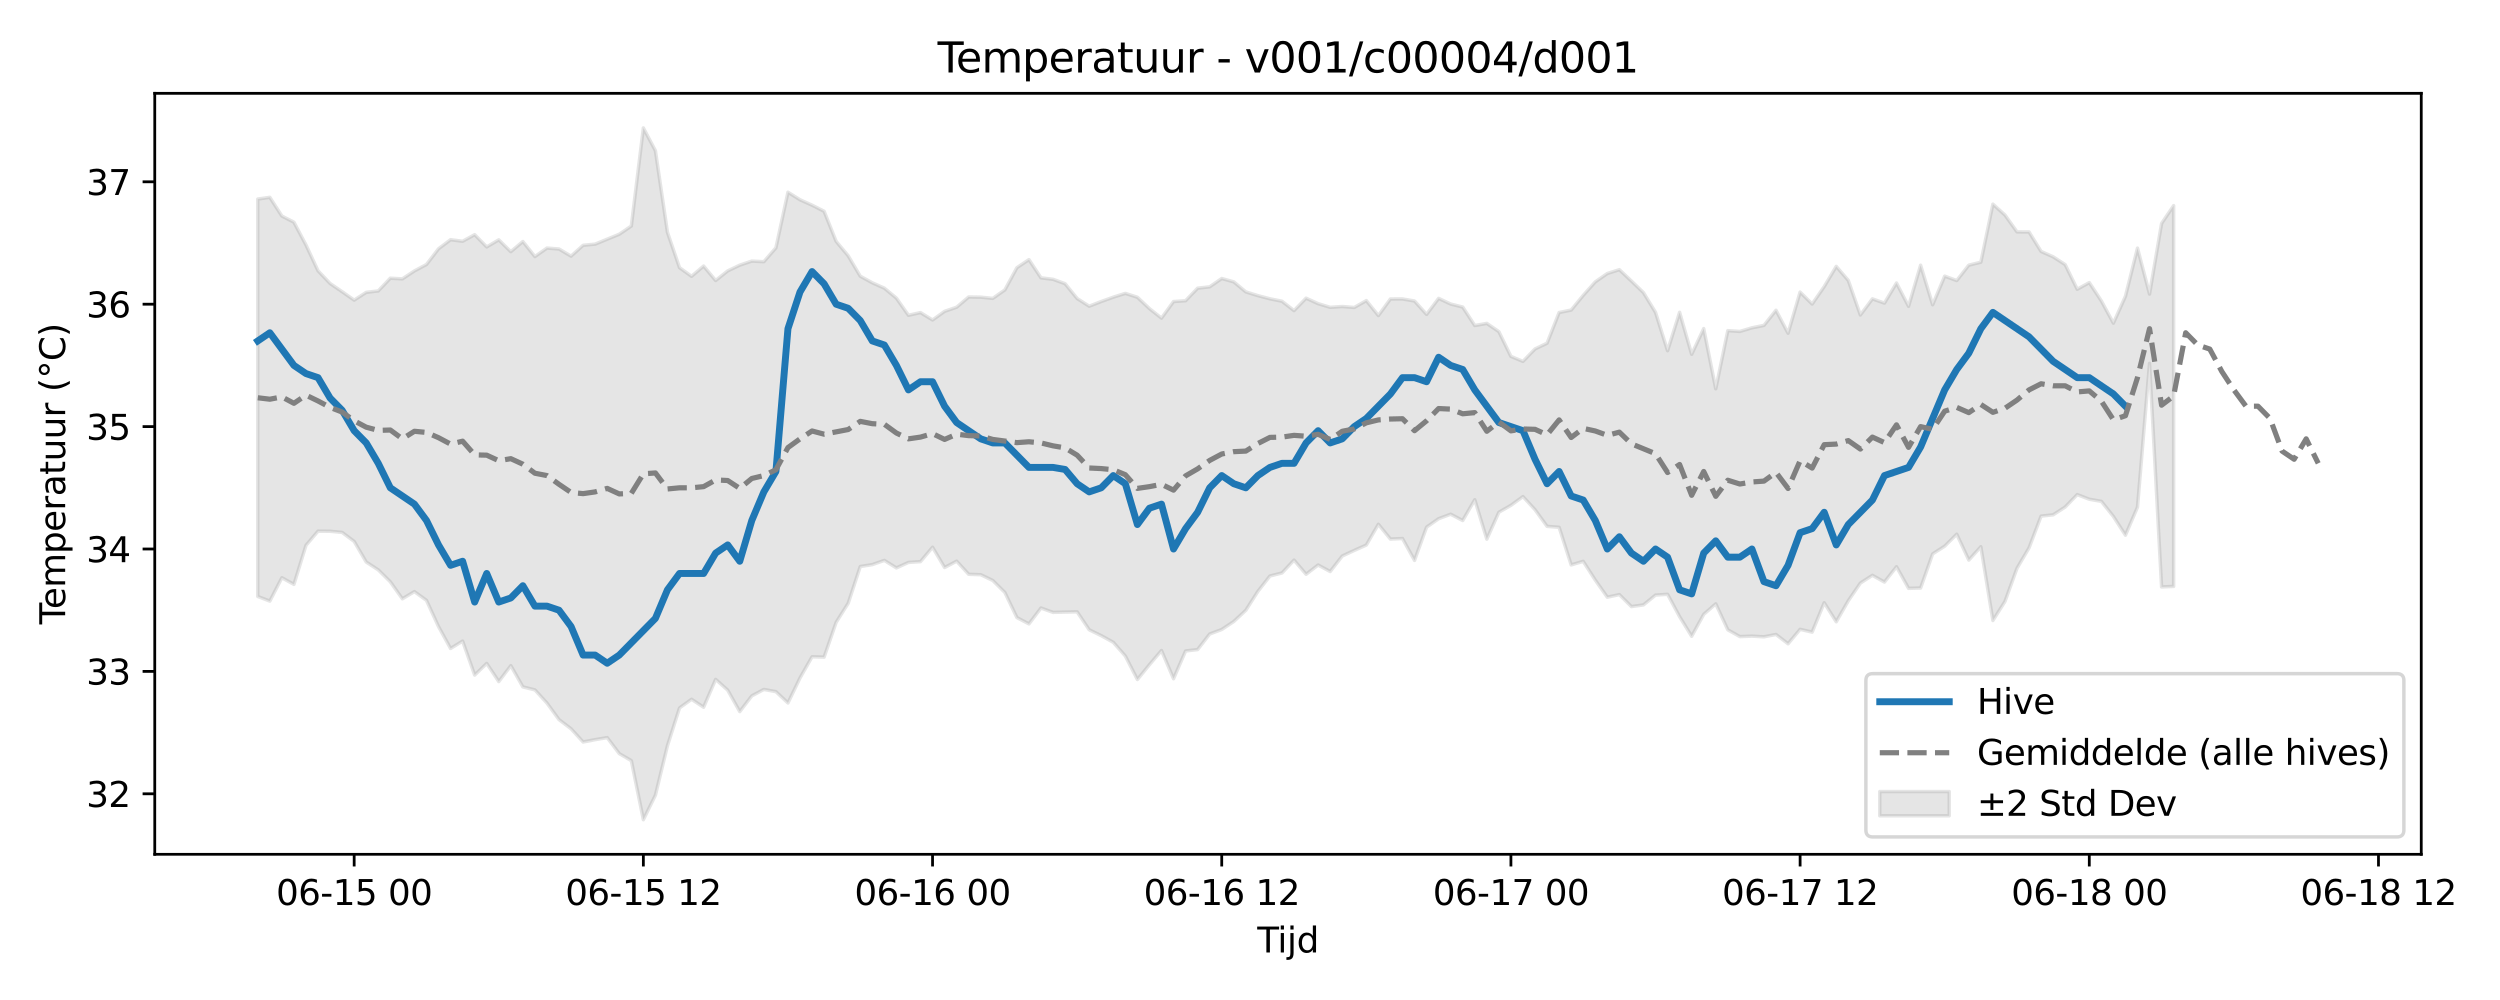 <?xml version="1.0" encoding="utf-8" standalone="no"?>
<!DOCTYPE svg PUBLIC "-//W3C//DTD SVG 1.1//EN"
  "http://www.w3.org/Graphics/SVG/1.1/DTD/svg11.dtd">
<svg xmlns:xlink="http://www.w3.org/1999/xlink" width="720pt" height="288pt" viewBox="0 0 720 288" xmlns="http://www.w3.org/2000/svg" version="1.1">
 <defs>
  <style type="text/css">*{stroke-linejoin: round; stroke-linecap: butt}</style>
 </defs>
 <g id="figure_1">
  <g id="patch_1">
   <path d="M 0 288 
L 720 288 
L 720 0 
L 0 0 
z
" style="fill: #ffffff"/>
  </g>
  <g id="axes_1">
   <g id="patch_2">
    <path d="M 44.57 246.04 
L 697.321 246.04 
L 697.321 26.88 
L 44.57 26.88 
z
" style="fill: #ffffff"/>
   </g>
   <g id="FillBetweenPolyCollection_1">
    <defs>
     <path id="me0a65a828d" d="M 74.241 -230.674 
L 74.241 -116.217 
L 77.711 -114.878 
L 81.181 -121.612 
L 84.651 -119.695 
L 88.121 -130.939 
L 91.592 -135.027 
L 95.062 -134.992 
L 98.532 -134.666 
L 102.002 -132.068 
L 105.473 -126.13 
L 108.943 -123.874 
L 112.413 -120.434 
L 115.883 -115.541 
L 119.354 -117.615 
L 122.824 -115.09 
L 126.294 -107.545 
L 129.764 -101.234 
L 133.234 -103.363 
L 136.705 -93.58 
L 140.175 -96.936 
L 143.645 -91.704 
L 147.115 -96.292 
L 150.586 -90.174 
L 154.056 -89.309 
L 157.526 -85.516 
L 160.996 -80.742 
L 164.467 -78.107 
L 167.937 -74.31 
L 171.407 -74.98 
L 174.877 -75.566 
L 178.348 -70.957 
L 181.818 -68.93 
L 185.288 -51.922 
L 188.758 -58.977 
L 192.228 -73.25 
L 195.699 -84.105 
L 199.169 -86.607 
L 202.639 -84.314 
L 206.109 -92.34 
L 209.58 -89.237 
L 213.05 -83.051 
L 216.52 -87.583 
L 219.99 -89.441 
L 223.461 -88.804 
L 226.931 -85.546 
L 230.401 -92.749 
L 233.871 -98.843 
L 237.342 -98.748 
L 240.812 -108.769 
L 244.282 -114.267 
L 247.752 -124.835 
L 251.222 -125.392 
L 254.693 -126.605 
L 258.163 -124.441 
L 261.633 -126.023 
L 265.103 -126.247 
L 268.574 -130.398 
L 272.044 -124.549 
L 275.514 -126.386 
L 278.984 -122.597 
L 282.455 -122.484 
L 285.925 -120.821 
L 289.395 -117.378 
L 292.865 -110.135 
L 296.336 -108.317 
L 299.806 -112.891 
L 303.276 -111.633 
L 306.746 -111.717 
L 310.216 -111.79 
L 313.687 -106.623 
L 317.157 -104.933 
L 320.627 -103.014 
L 324.097 -99.066 
L 327.568 -92.291 
L 331.038 -96.563 
L 334.508 -100.656 
L 337.978 -92.52 
L 341.449 -100.512 
L 344.919 -100.926 
L 348.389 -105.407 
L 351.859 -106.704 
L 355.329 -109.01 
L 358.8 -112.236 
L 362.27 -117.677 
L 365.74 -122.111 
L 369.21 -122.983 
L 372.681 -126.691 
L 376.151 -122.609 
L 379.621 -125.276 
L 383.091 -123.395 
L 386.562 -127.86 
L 390.032 -129.481 
L 393.502 -131.027 
L 396.972 -137.012 
L 400.443 -132.743 
L 403.913 -132.902 
L 407.383 -126.607 
L 410.853 -136.179 
L 414.323 -138.612 
L 417.794 -139.903 
L 421.264 -138.086 
L 424.734 -144.079 
L 428.204 -132.723 
L 431.675 -140.472 
L 435.145 -142.463 
L 438.615 -144.981 
L 442.085 -141.2 
L 445.556 -136.408 
L 449.026 -136.137 
L 452.496 -125.305 
L 455.966 -126.333 
L 459.437 -120.938 
L 462.907 -116.003 
L 466.377 -116.754 
L 469.847 -113.303 
L 473.317 -113.787 
L 476.788 -116.612 
L 480.258 -116.842 
L 483.728 -110.393 
L 487.198 -104.751 
L 490.669 -111.058 
L 494.139 -114.097 
L 497.609 -106.608 
L 501.079 -104.656 
L 504.55 -104.791 
L 508.02 -104.592 
L 511.49 -105.274 
L 514.96 -102.593 
L 518.431 -106.753 
L 521.901 -105.946 
L 525.371 -114.408 
L 528.841 -108.925 
L 532.311 -114.98 
L 535.782 -120.066 
L 539.252 -122.307 
L 542.722 -120.361 
L 546.192 -124.782 
L 549.663 -118.552 
L 553.133 -118.648 
L 556.603 -128.477 
L 560.073 -130.698 
L 563.544 -134.151 
L 567.014 -126.694 
L 570.484 -130.544 
L 573.954 -109.289 
L 577.424 -114.763 
L 580.895 -124.327 
L 584.365 -130.224 
L 587.835 -139.363 
L 591.305 -139.73 
L 594.776 -141.977 
L 598.246 -145.554 
L 601.716 -144.219 
L 605.186 -143.611 
L 608.657 -139.256 
L 612.127 -133.865 
L 615.597 -141.931 
L 619.067 -183.366 
L 622.538 -118.961 
L 626.008 -119.113 
L 626.008 -228.785 
L 626.008 -228.785 
L 622.538 -223.649 
L 619.067 -203.307 
L 615.597 -216.542 
L 612.127 -202.674 
L 608.657 -194.934 
L 605.186 -201.35 
L 601.716 -206.616 
L 598.246 -204.694 
L 594.776 -211.796 
L 591.305 -214.044 
L 587.835 -215.585 
L 584.365 -221.199 
L 580.895 -221.221 
L 577.424 -226.085 
L 573.954 -229.209 
L 570.484 -212.486 
L 567.014 -211.636 
L 563.544 -207.201 
L 560.073 -208.472 
L 556.603 -200.23 
L 553.133 -211.625 
L 549.663 -199.775 
L 546.192 -206.498 
L 542.722 -200.708 
L 539.252 -201.924 
L 535.782 -197.281 
L 532.311 -207.236 
L 528.841 -211.277 
L 525.371 -205.458 
L 521.901 -200.435 
L 518.431 -203.881 
L 514.96 -192.038 
L 511.49 -198.645 
L 508.02 -194.291 
L 504.55 -193.589 
L 501.079 -192.549 
L 497.609 -192.779 
L 494.139 -176.03 
L 490.669 -193.365 
L 487.198 -185.963 
L 483.728 -198.059 
L 480.258 -186.993 
L 476.788 -198.05 
L 473.317 -203.729 
L 469.847 -207.067 
L 466.377 -210.33 
L 462.907 -209.234 
L 459.437 -206.817 
L 455.966 -202.933 
L 452.496 -198.702 
L 449.026 -197.997 
L 445.556 -189.165 
L 442.085 -187.506 
L 438.615 -183.921 
L 435.145 -185.362 
L 431.675 -192.487 
L 428.204 -194.864 
L 424.734 -194.251 
L 421.264 -199.573 
L 417.794 -200.441 
L 414.323 -202.068 
L 410.853 -197.451 
L 407.383 -201.316 
L 403.913 -201.903 
L 400.443 -201.895 
L 396.972 -197.121 
L 393.502 -201.428 
L 390.032 -199.449 
L 386.562 -199.727 
L 383.091 -199.492 
L 379.621 -200.549 
L 376.151 -202.125 
L 372.681 -198.546 
L 369.21 -201.247 
L 365.74 -201.951 
L 362.27 -202.86 
L 358.8 -203.937 
L 355.329 -206.827 
L 351.859 -207.79 
L 348.389 -205.394 
L 344.919 -205.007 
L 341.449 -201.393 
L 337.978 -201.16 
L 334.508 -196.381 
L 331.038 -199.131 
L 327.568 -202.397 
L 324.097 -203.51 
L 320.627 -202.416 
L 317.157 -201.168 
L 313.687 -199.814 
L 310.216 -202.033 
L 306.746 -206.302 
L 303.276 -207.561 
L 299.806 -207.982 
L 296.336 -213.227 
L 292.865 -210.906 
L 289.395 -204.502 
L 285.925 -202.066 
L 282.455 -202.417 
L 278.984 -202.473 
L 275.514 -199.523 
L 272.044 -198.338 
L 268.574 -195.846 
L 265.103 -197.983 
L 261.633 -197.2 
L 258.163 -202.139 
L 254.693 -205.011 
L 251.222 -206.56 
L 247.752 -208.46 
L 244.282 -214.328 
L 240.812 -218.483 
L 237.342 -227.161 
L 233.871 -228.913 
L 230.401 -230.474 
L 226.931 -232.641 
L 223.461 -216.626 
L 219.99 -212.632 
L 216.52 -212.811 
L 213.05 -211.636 
L 209.58 -209.982 
L 206.109 -207.214 
L 202.639 -211.38 
L 199.169 -208.416 
L 195.699 -210.918 
L 192.228 -221.101 
L 188.758 -244.607 
L 185.288 -251.158 
L 181.818 -222.903 
L 178.348 -220.541 
L 174.877 -219.121 
L 171.407 -217.693 
L 167.937 -217.355 
L 164.467 -214.23 
L 160.996 -216.296 
L 157.526 -216.556 
L 154.056 -214.107 
L 150.586 -218.445 
L 147.115 -215.517 
L 143.645 -218.929 
L 140.175 -216.887 
L 136.705 -220.411 
L 133.234 -218.517 
L 129.764 -218.968 
L 126.294 -216.349 
L 122.824 -211.826 
L 119.354 -209.973 
L 115.883 -207.682 
L 112.413 -207.881 
L 108.943 -204.216 
L 105.473 -203.807 
L 102.002 -201.562 
L 98.532 -204 
L 95.062 -206.36 
L 91.592 -210.017 
L 88.121 -217.463 
L 84.651 -224.007 
L 81.181 -225.783 
L 77.711 -231.173 
L 74.241 -230.674 
z
" style="stroke: #808080; stroke-opacity: 0.2"/>
    </defs>
    <g clip-path="url(#p58f34fbbed)">
     <use xlink:href="#me0a65a828d" x="0" y="288" style="fill: #808080; fill-opacity: 0.2; stroke: #808080; stroke-opacity: 0.2"/>
    </g>
   </g>
   <g id="matplotlib.axis_1">
    <g id="xtick_1">
     <g id="line2d_1">
      <defs>
       <path id="m2637fddd79" d="M 0 0 
L 0 3.5 
" style="stroke: #000000; stroke-width: 0.8"/>
      </defs>
      <g>
       <use xlink:href="#m2637fddd79" x="102.002" y="246.04" style="stroke: #000000; stroke-width: 0.8"/>
      </g>
     </g>
     <g id="text_1">
      <!-- 06-15 00 -->
      <g transform="translate(79.522 260.638) scale(0.1 -0.1)">
       <defs>
        <path id="DejaVuSans-30" d="M 2034 4250 
Q 1547 4250 1301 3770 
Q 1056 3291 1056 2328 
Q 1056 1369 1301 889 
Q 1547 409 2034 409 
Q 2525 409 2770 889 
Q 3016 1369 3016 2328 
Q 3016 3291 2770 3770 
Q 2525 4250 2034 4250 
z
M 2034 4750 
Q 2819 4750 3233 4129 
Q 3647 3509 3647 2328 
Q 3647 1150 3233 529 
Q 2819 -91 2034 -91 
Q 1250 -91 836 529 
Q 422 1150 422 2328 
Q 422 3509 836 4129 
Q 1250 4750 2034 4750 
z
" transform="scale(0.016)"/>
        <path id="DejaVuSans-36" d="M 2113 2584 
Q 1688 2584 1439 2293 
Q 1191 2003 1191 1497 
Q 1191 994 1439 701 
Q 1688 409 2113 409 
Q 2538 409 2786 701 
Q 3034 994 3034 1497 
Q 3034 2003 2786 2293 
Q 2538 2584 2113 2584 
z
M 3366 4563 
L 3366 3988 
Q 3128 4100 2886 4159 
Q 2644 4219 2406 4219 
Q 1781 4219 1451 3797 
Q 1122 3375 1075 2522 
Q 1259 2794 1537 2939 
Q 1816 3084 2150 3084 
Q 2853 3084 3261 2657 
Q 3669 2231 3669 1497 
Q 3669 778 3244 343 
Q 2819 -91 2113 -91 
Q 1303 -91 875 529 
Q 447 1150 447 2328 
Q 447 3434 972 4092 
Q 1497 4750 2381 4750 
Q 2619 4750 2861 4703 
Q 3103 4656 3366 4563 
z
" transform="scale(0.016)"/>
        <path id="DejaVuSans-2d" d="M 313 2009 
L 1997 2009 
L 1997 1497 
L 313 1497 
L 313 2009 
z
" transform="scale(0.016)"/>
        <path id="DejaVuSans-31" d="M 794 531 
L 1825 531 
L 1825 4091 
L 703 3866 
L 703 4441 
L 1819 4666 
L 2450 4666 
L 2450 531 
L 3481 531 
L 3481 0 
L 794 0 
L 794 531 
z
" transform="scale(0.016)"/>
        <path id="DejaVuSans-35" d="M 691 4666 
L 3169 4666 
L 3169 4134 
L 1269 4134 
L 1269 2991 
Q 1406 3038 1543 3061 
Q 1681 3084 1819 3084 
Q 2600 3084 3056 2656 
Q 3513 2228 3513 1497 
Q 3513 744 3044 326 
Q 2575 -91 1722 -91 
Q 1428 -91 1123 -41 
Q 819 9 494 109 
L 494 744 
Q 775 591 1075 516 
Q 1375 441 1709 441 
Q 2250 441 2565 725 
Q 2881 1009 2881 1497 
Q 2881 1984 2565 2268 
Q 2250 2553 1709 2553 
Q 1456 2553 1204 2497 
Q 953 2441 691 2322 
L 691 4666 
z
" transform="scale(0.016)"/>
        <path id="DejaVuSans-20" transform="scale(0.016)"/>
       </defs>
       <use xlink:href="#DejaVuSans-30"/>
       <use xlink:href="#DejaVuSans-36" transform="translate(63.623 0)"/>
       <use xlink:href="#DejaVuSans-2d" transform="translate(127.246 0)"/>
       <use xlink:href="#DejaVuSans-31" transform="translate(163.33 0)"/>
       <use xlink:href="#DejaVuSans-35" transform="translate(226.953 0)"/>
       <use xlink:href="#DejaVuSans-20" transform="translate(290.576 0)"/>
       <use xlink:href="#DejaVuSans-30" transform="translate(322.363 0)"/>
       <use xlink:href="#DejaVuSans-30" transform="translate(385.986 0)"/>
      </g>
     </g>
    </g>
    <g id="xtick_2">
     <g id="line2d_2">
      <g>
       <use xlink:href="#m2637fddd79" x="185.288" y="246.04" style="stroke: #000000; stroke-width: 0.8"/>
      </g>
     </g>
     <g id="text_2">
      <!-- 06-15 12 -->
      <g transform="translate(162.808 260.638) scale(0.1 -0.1)">
       <defs>
        <path id="DejaVuSans-32" d="M 1228 531 
L 3431 531 
L 3431 0 
L 469 0 
L 469 531 
Q 828 903 1448 1529 
Q 2069 2156 2228 2338 
Q 2531 2678 2651 2914 
Q 2772 3150 2772 3378 
Q 2772 3750 2511 3984 
Q 2250 4219 1831 4219 
Q 1534 4219 1204 4116 
Q 875 4013 500 3803 
L 500 4441 
Q 881 4594 1212 4672 
Q 1544 4750 1819 4750 
Q 2544 4750 2975 4387 
Q 3406 4025 3406 3419 
Q 3406 3131 3298 2873 
Q 3191 2616 2906 2266 
Q 2828 2175 2409 1742 
Q 1991 1309 1228 531 
z
" transform="scale(0.016)"/>
       </defs>
       <use xlink:href="#DejaVuSans-30"/>
       <use xlink:href="#DejaVuSans-36" transform="translate(63.623 0)"/>
       <use xlink:href="#DejaVuSans-2d" transform="translate(127.246 0)"/>
       <use xlink:href="#DejaVuSans-31" transform="translate(163.33 0)"/>
       <use xlink:href="#DejaVuSans-35" transform="translate(226.953 0)"/>
       <use xlink:href="#DejaVuSans-20" transform="translate(290.576 0)"/>
       <use xlink:href="#DejaVuSans-31" transform="translate(322.363 0)"/>
       <use xlink:href="#DejaVuSans-32" transform="translate(385.986 0)"/>
      </g>
     </g>
    </g>
    <g id="xtick_3">
     <g id="line2d_3">
      <g>
       <use xlink:href="#m2637fddd79" x="268.574" y="246.04" style="stroke: #000000; stroke-width: 0.8"/>
      </g>
     </g>
     <g id="text_3">
      <!-- 06-16 00 -->
      <g transform="translate(246.093 260.638) scale(0.1 -0.1)">
       <use xlink:href="#DejaVuSans-30"/>
       <use xlink:href="#DejaVuSans-36" transform="translate(63.623 0)"/>
       <use xlink:href="#DejaVuSans-2d" transform="translate(127.246 0)"/>
       <use xlink:href="#DejaVuSans-31" transform="translate(163.33 0)"/>
       <use xlink:href="#DejaVuSans-36" transform="translate(226.953 0)"/>
       <use xlink:href="#DejaVuSans-20" transform="translate(290.576 0)"/>
       <use xlink:href="#DejaVuSans-30" transform="translate(322.363 0)"/>
       <use xlink:href="#DejaVuSans-30" transform="translate(385.986 0)"/>
      </g>
     </g>
    </g>
    <g id="xtick_4">
     <g id="line2d_4">
      <g>
       <use xlink:href="#m2637fddd79" x="351.859" y="246.04" style="stroke: #000000; stroke-width: 0.8"/>
      </g>
     </g>
     <g id="text_4">
      <!-- 06-16 12 -->
      <g transform="translate(329.379 260.638) scale(0.1 -0.1)">
       <use xlink:href="#DejaVuSans-30"/>
       <use xlink:href="#DejaVuSans-36" transform="translate(63.623 0)"/>
       <use xlink:href="#DejaVuSans-2d" transform="translate(127.246 0)"/>
       <use xlink:href="#DejaVuSans-31" transform="translate(163.33 0)"/>
       <use xlink:href="#DejaVuSans-36" transform="translate(226.953 0)"/>
       <use xlink:href="#DejaVuSans-20" transform="translate(290.576 0)"/>
       <use xlink:href="#DejaVuSans-31" transform="translate(322.363 0)"/>
       <use xlink:href="#DejaVuSans-32" transform="translate(385.986 0)"/>
      </g>
     </g>
    </g>
    <g id="xtick_5">
     <g id="line2d_5">
      <g>
       <use xlink:href="#m2637fddd79" x="435.145" y="246.04" style="stroke: #000000; stroke-width: 0.8"/>
      </g>
     </g>
     <g id="text_5">
      <!-- 06-17 00 -->
      <g transform="translate(412.664 260.638) scale(0.1 -0.1)">
       <defs>
        <path id="DejaVuSans-37" d="M 525 4666 
L 3525 4666 
L 3525 4397 
L 1831 0 
L 1172 0 
L 2766 4134 
L 525 4134 
L 525 4666 
z
" transform="scale(0.016)"/>
       </defs>
       <use xlink:href="#DejaVuSans-30"/>
       <use xlink:href="#DejaVuSans-36" transform="translate(63.623 0)"/>
       <use xlink:href="#DejaVuSans-2d" transform="translate(127.246 0)"/>
       <use xlink:href="#DejaVuSans-31" transform="translate(163.33 0)"/>
       <use xlink:href="#DejaVuSans-37" transform="translate(226.953 0)"/>
       <use xlink:href="#DejaVuSans-20" transform="translate(290.576 0)"/>
       <use xlink:href="#DejaVuSans-30" transform="translate(322.363 0)"/>
       <use xlink:href="#DejaVuSans-30" transform="translate(385.986 0)"/>
      </g>
     </g>
    </g>
    <g id="xtick_6">
     <g id="line2d_6">
      <g>
       <use xlink:href="#m2637fddd79" x="518.431" y="246.04" style="stroke: #000000; stroke-width: 0.8"/>
      </g>
     </g>
     <g id="text_6">
      <!-- 06-17 12 -->
      <g transform="translate(495.95 260.638) scale(0.1 -0.1)">
       <use xlink:href="#DejaVuSans-30"/>
       <use xlink:href="#DejaVuSans-36" transform="translate(63.623 0)"/>
       <use xlink:href="#DejaVuSans-2d" transform="translate(127.246 0)"/>
       <use xlink:href="#DejaVuSans-31" transform="translate(163.33 0)"/>
       <use xlink:href="#DejaVuSans-37" transform="translate(226.953 0)"/>
       <use xlink:href="#DejaVuSans-20" transform="translate(290.576 0)"/>
       <use xlink:href="#DejaVuSans-31" transform="translate(322.363 0)"/>
       <use xlink:href="#DejaVuSans-32" transform="translate(385.986 0)"/>
      </g>
     </g>
    </g>
    <g id="xtick_7">
     <g id="line2d_7">
      <g>
       <use xlink:href="#m2637fddd79" x="601.716" y="246.04" style="stroke: #000000; stroke-width: 0.8"/>
      </g>
     </g>
     <g id="text_7">
      <!-- 06-18 00 -->
      <g transform="translate(579.236 260.638) scale(0.1 -0.1)">
       <defs>
        <path id="DejaVuSans-38" d="M 2034 2216 
Q 1584 2216 1326 1975 
Q 1069 1734 1069 1313 
Q 1069 891 1326 650 
Q 1584 409 2034 409 
Q 2484 409 2743 651 
Q 3003 894 3003 1313 
Q 3003 1734 2745 1975 
Q 2488 2216 2034 2216 
z
M 1403 2484 
Q 997 2584 770 2862 
Q 544 3141 544 3541 
Q 544 4100 942 4425 
Q 1341 4750 2034 4750 
Q 2731 4750 3128 4425 
Q 3525 4100 3525 3541 
Q 3525 3141 3298 2862 
Q 3072 2584 2669 2484 
Q 3125 2378 3379 2068 
Q 3634 1759 3634 1313 
Q 3634 634 3220 271 
Q 2806 -91 2034 -91 
Q 1263 -91 848 271 
Q 434 634 434 1313 
Q 434 1759 690 2068 
Q 947 2378 1403 2484 
z
M 1172 3481 
Q 1172 3119 1398 2916 
Q 1625 2713 2034 2713 
Q 2441 2713 2670 2916 
Q 2900 3119 2900 3481 
Q 2900 3844 2670 4047 
Q 2441 4250 2034 4250 
Q 1625 4250 1398 4047 
Q 1172 3844 1172 3481 
z
" transform="scale(0.016)"/>
       </defs>
       <use xlink:href="#DejaVuSans-30"/>
       <use xlink:href="#DejaVuSans-36" transform="translate(63.623 0)"/>
       <use xlink:href="#DejaVuSans-2d" transform="translate(127.246 0)"/>
       <use xlink:href="#DejaVuSans-31" transform="translate(163.33 0)"/>
       <use xlink:href="#DejaVuSans-38" transform="translate(226.953 0)"/>
       <use xlink:href="#DejaVuSans-20" transform="translate(290.576 0)"/>
       <use xlink:href="#DejaVuSans-30" transform="translate(322.363 0)"/>
       <use xlink:href="#DejaVuSans-30" transform="translate(385.986 0)"/>
      </g>
     </g>
    </g>
    <g id="xtick_8">
     <g id="line2d_8">
      <g>
       <use xlink:href="#m2637fddd79" x="685.002" y="246.04" style="stroke: #000000; stroke-width: 0.8"/>
      </g>
     </g>
     <g id="text_8">
      <!-- 06-18 12 -->
      <g transform="translate(662.521 260.638) scale(0.1 -0.1)">
       <use xlink:href="#DejaVuSans-30"/>
       <use xlink:href="#DejaVuSans-36" transform="translate(63.623 0)"/>
       <use xlink:href="#DejaVuSans-2d" transform="translate(127.246 0)"/>
       <use xlink:href="#DejaVuSans-31" transform="translate(163.33 0)"/>
       <use xlink:href="#DejaVuSans-38" transform="translate(226.953 0)"/>
       <use xlink:href="#DejaVuSans-20" transform="translate(290.576 0)"/>
       <use xlink:href="#DejaVuSans-31" transform="translate(322.363 0)"/>
       <use xlink:href="#DejaVuSans-32" transform="translate(385.986 0)"/>
      </g>
     </g>
    </g>
    <g id="text_9">
     <!-- Tijd -->
     <g transform="translate(362.096 274.317) scale(0.1 -0.1)">
      <defs>
       <path id="DejaVuSans-54" d="M -19 4666 
L 3928 4666 
L 3928 4134 
L 2272 4134 
L 2272 0 
L 1638 0 
L 1638 4134 
L -19 4134 
L -19 4666 
z
" transform="scale(0.016)"/>
       <path id="DejaVuSans-69" d="M 603 3500 
L 1178 3500 
L 1178 0 
L 603 0 
L 603 3500 
z
M 603 4863 
L 1178 4863 
L 1178 4134 
L 603 4134 
L 603 4863 
z
" transform="scale(0.016)"/>
       <path id="DejaVuSans-6a" d="M 603 3500 
L 1178 3500 
L 1178 -63 
Q 1178 -731 923 -1031 
Q 669 -1331 103 -1331 
L -116 -1331 
L -116 -844 
L 38 -844 
Q 366 -844 484 -692 
Q 603 -541 603 -63 
L 603 3500 
z
M 603 4863 
L 1178 4863 
L 1178 4134 
L 603 4134 
L 603 4863 
z
" transform="scale(0.016)"/>
       <path id="DejaVuSans-64" d="M 2906 2969 
L 2906 4863 
L 3481 4863 
L 3481 0 
L 2906 0 
L 2906 525 
Q 2725 213 2448 61 
Q 2172 -91 1784 -91 
Q 1150 -91 751 415 
Q 353 922 353 1747 
Q 353 2572 751 3078 
Q 1150 3584 1784 3584 
Q 2172 3584 2448 3432 
Q 2725 3281 2906 2969 
z
M 947 1747 
Q 947 1113 1208 752 
Q 1469 391 1925 391 
Q 2381 391 2643 752 
Q 2906 1113 2906 1747 
Q 2906 2381 2643 2742 
Q 2381 3103 1925 3103 
Q 1469 3103 1208 2742 
Q 947 2381 947 1747 
z
" transform="scale(0.016)"/>
      </defs>
      <use xlink:href="#DejaVuSans-54"/>
      <use xlink:href="#DejaVuSans-69" transform="translate(57.959 0)"/>
      <use xlink:href="#DejaVuSans-6a" transform="translate(85.742 0)"/>
      <use xlink:href="#DejaVuSans-64" transform="translate(113.525 0)"/>
     </g>
    </g>
   </g>
   <g id="matplotlib.axis_2">
    <g id="ytick_1">
     <g id="line2d_9">
      <defs>
       <path id="mb0620fe35f" d="M 0 0 
L -3.5 0 
" style="stroke: #000000; stroke-width: 0.8"/>
      </defs>
      <g>
       <use xlink:href="#mb0620fe35f" x="44.57" y="228.614" style="stroke: #000000; stroke-width: 0.8"/>
      </g>
     </g>
     <g id="text_10">
      <!-- 32 -->
      <g transform="translate(24.845 232.413) scale(0.1 -0.1)">
       <defs>
        <path id="DejaVuSans-33" d="M 2597 2516 
Q 3050 2419 3304 2112 
Q 3559 1806 3559 1356 
Q 3559 666 3084 287 
Q 2609 -91 1734 -91 
Q 1441 -91 1130 -33 
Q 819 25 488 141 
L 488 750 
Q 750 597 1062 519 
Q 1375 441 1716 441 
Q 2309 441 2620 675 
Q 2931 909 2931 1356 
Q 2931 1769 2642 2001 
Q 2353 2234 1838 2234 
L 1294 2234 
L 1294 2753 
L 1863 2753 
Q 2328 2753 2575 2939 
Q 2822 3125 2822 3475 
Q 2822 3834 2567 4026 
Q 2313 4219 1838 4219 
Q 1578 4219 1281 4162 
Q 984 4106 628 3988 
L 628 4550 
Q 988 4650 1302 4700 
Q 1616 4750 1894 4750 
Q 2613 4750 3031 4423 
Q 3450 4097 3450 3541 
Q 3450 3153 3228 2886 
Q 3006 2619 2597 2516 
z
" transform="scale(0.016)"/>
       </defs>
       <use xlink:href="#DejaVuSans-33"/>
       <use xlink:href="#DejaVuSans-32" transform="translate(63.623 0)"/>
      </g>
     </g>
    </g>
    <g id="ytick_2">
     <g id="line2d_10">
      <g>
       <use xlink:href="#mb0620fe35f" x="44.57" y="193.364" style="stroke: #000000; stroke-width: 0.8"/>
      </g>
     </g>
     <g id="text_11">
      <!-- 33 -->
      <g transform="translate(24.845 197.163) scale(0.1 -0.1)">
       <use xlink:href="#DejaVuSans-33"/>
       <use xlink:href="#DejaVuSans-33" transform="translate(63.623 0)"/>
      </g>
     </g>
    </g>
    <g id="ytick_3">
     <g id="line2d_11">
      <g>
       <use xlink:href="#mb0620fe35f" x="44.57" y="158.114" style="stroke: #000000; stroke-width: 0.8"/>
      </g>
     </g>
     <g id="text_12">
      <!-- 34 -->
      <g transform="translate(24.845 161.913) scale(0.1 -0.1)">
       <defs>
        <path id="DejaVuSans-34" d="M 2419 4116 
L 825 1625 
L 2419 1625 
L 2419 4116 
z
M 2253 4666 
L 3047 4666 
L 3047 1625 
L 3713 1625 
L 3713 1100 
L 3047 1100 
L 3047 0 
L 2419 0 
L 2419 1100 
L 313 1100 
L 313 1709 
L 2253 4666 
z
" transform="scale(0.016)"/>
       </defs>
       <use xlink:href="#DejaVuSans-33"/>
       <use xlink:href="#DejaVuSans-34" transform="translate(63.623 0)"/>
      </g>
     </g>
    </g>
    <g id="ytick_4">
     <g id="line2d_12">
      <g>
       <use xlink:href="#mb0620fe35f" x="44.57" y="122.863" style="stroke: #000000; stroke-width: 0.8"/>
      </g>
     </g>
     <g id="text_13">
      <!-- 35 -->
      <g transform="translate(24.845 126.663) scale(0.1 -0.1)">
       <use xlink:href="#DejaVuSans-33"/>
       <use xlink:href="#DejaVuSans-35" transform="translate(63.623 0)"/>
      </g>
     </g>
    </g>
    <g id="ytick_5">
     <g id="line2d_13">
      <g>
       <use xlink:href="#mb0620fe35f" x="44.57" y="87.613" style="stroke: #000000; stroke-width: 0.8"/>
      </g>
     </g>
     <g id="text_14">
      <!-- 36 -->
      <g transform="translate(24.845 91.413) scale(0.1 -0.1)">
       <use xlink:href="#DejaVuSans-33"/>
       <use xlink:href="#DejaVuSans-36" transform="translate(63.623 0)"/>
      </g>
     </g>
    </g>
    <g id="ytick_6">
     <g id="line2d_14">
      <g>
       <use xlink:href="#mb0620fe35f" x="44.57" y="52.363" style="stroke: #000000; stroke-width: 0.8"/>
      </g>
     </g>
     <g id="text_15">
      <!-- 37 -->
      <g transform="translate(24.845 56.162) scale(0.1 -0.1)">
       <use xlink:href="#DejaVuSans-33"/>
       <use xlink:href="#DejaVuSans-37" transform="translate(63.623 0)"/>
      </g>
     </g>
    </g>
    <g id="text_16">
     <!-- Temperatuur (°C) -->
     <g transform="translate(18.765 179.816) rotate(-90) scale(0.1 -0.1)">
      <defs>
       <path id="DejaVuSans-65" d="M 3597 1894 
L 3597 1613 
L 953 1613 
Q 991 1019 1311 708 
Q 1631 397 2203 397 
Q 2534 397 2845 478 
Q 3156 559 3463 722 
L 3463 178 
Q 3153 47 2828 -22 
Q 2503 -91 2169 -91 
Q 1331 -91 842 396 
Q 353 884 353 1716 
Q 353 2575 817 3079 
Q 1281 3584 2069 3584 
Q 2775 3584 3186 3129 
Q 3597 2675 3597 1894 
z
M 3022 2063 
Q 3016 2534 2758 2815 
Q 2500 3097 2075 3097 
Q 1594 3097 1305 2825 
Q 1016 2553 972 2059 
L 3022 2063 
z
" transform="scale(0.016)"/>
       <path id="DejaVuSans-6d" d="M 3328 2828 
Q 3544 3216 3844 3400 
Q 4144 3584 4550 3584 
Q 5097 3584 5394 3201 
Q 5691 2819 5691 2113 
L 5691 0 
L 5113 0 
L 5113 2094 
Q 5113 2597 4934 2840 
Q 4756 3084 4391 3084 
Q 3944 3084 3684 2787 
Q 3425 2491 3425 1978 
L 3425 0 
L 2847 0 
L 2847 2094 
Q 2847 2600 2669 2842 
Q 2491 3084 2119 3084 
Q 1678 3084 1418 2786 
Q 1159 2488 1159 1978 
L 1159 0 
L 581 0 
L 581 3500 
L 1159 3500 
L 1159 2956 
Q 1356 3278 1631 3431 
Q 1906 3584 2284 3584 
Q 2666 3584 2933 3390 
Q 3200 3197 3328 2828 
z
" transform="scale(0.016)"/>
       <path id="DejaVuSans-70" d="M 1159 525 
L 1159 -1331 
L 581 -1331 
L 581 3500 
L 1159 3500 
L 1159 2969 
Q 1341 3281 1617 3432 
Q 1894 3584 2278 3584 
Q 2916 3584 3314 3078 
Q 3713 2572 3713 1747 
Q 3713 922 3314 415 
Q 2916 -91 2278 -91 
Q 1894 -91 1617 61 
Q 1341 213 1159 525 
z
M 3116 1747 
Q 3116 2381 2855 2742 
Q 2594 3103 2138 3103 
Q 1681 3103 1420 2742 
Q 1159 2381 1159 1747 
Q 1159 1113 1420 752 
Q 1681 391 2138 391 
Q 2594 391 2855 752 
Q 3116 1113 3116 1747 
z
" transform="scale(0.016)"/>
       <path id="DejaVuSans-72" d="M 2631 2963 
Q 2534 3019 2420 3045 
Q 2306 3072 2169 3072 
Q 1681 3072 1420 2755 
Q 1159 2438 1159 1844 
L 1159 0 
L 581 0 
L 581 3500 
L 1159 3500 
L 1159 2956 
Q 1341 3275 1631 3429 
Q 1922 3584 2338 3584 
Q 2397 3584 2469 3576 
Q 2541 3569 2628 3553 
L 2631 2963 
z
" transform="scale(0.016)"/>
       <path id="DejaVuSans-61" d="M 2194 1759 
Q 1497 1759 1228 1600 
Q 959 1441 959 1056 
Q 959 750 1161 570 
Q 1363 391 1709 391 
Q 2188 391 2477 730 
Q 2766 1069 2766 1631 
L 2766 1759 
L 2194 1759 
z
M 3341 1997 
L 3341 0 
L 2766 0 
L 2766 531 
Q 2569 213 2275 61 
Q 1981 -91 1556 -91 
Q 1019 -91 701 211 
Q 384 513 384 1019 
Q 384 1609 779 1909 
Q 1175 2209 1959 2209 
L 2766 2209 
L 2766 2266 
Q 2766 2663 2505 2880 
Q 2244 3097 1772 3097 
Q 1472 3097 1187 3025 
Q 903 2953 641 2809 
L 641 3341 
Q 956 3463 1253 3523 
Q 1550 3584 1831 3584 
Q 2591 3584 2966 3190 
Q 3341 2797 3341 1997 
z
" transform="scale(0.016)"/>
       <path id="DejaVuSans-74" d="M 1172 4494 
L 1172 3500 
L 2356 3500 
L 2356 3053 
L 1172 3053 
L 1172 1153 
Q 1172 725 1289 603 
Q 1406 481 1766 481 
L 2356 481 
L 2356 0 
L 1766 0 
Q 1100 0 847 248 
Q 594 497 594 1153 
L 594 3053 
L 172 3053 
L 172 3500 
L 594 3500 
L 594 4494 
L 1172 4494 
z
" transform="scale(0.016)"/>
       <path id="DejaVuSans-75" d="M 544 1381 
L 544 3500 
L 1119 3500 
L 1119 1403 
Q 1119 906 1312 657 
Q 1506 409 1894 409 
Q 2359 409 2629 706 
Q 2900 1003 2900 1516 
L 2900 3500 
L 3475 3500 
L 3475 0 
L 2900 0 
L 2900 538 
Q 2691 219 2414 64 
Q 2138 -91 1772 -91 
Q 1169 -91 856 284 
Q 544 659 544 1381 
z
M 1991 3584 
L 1991 3584 
z
" transform="scale(0.016)"/>
       <path id="DejaVuSans-28" d="M 1984 4856 
Q 1566 4138 1362 3434 
Q 1159 2731 1159 2009 
Q 1159 1288 1364 580 
Q 1569 -128 1984 -844 
L 1484 -844 
Q 1016 -109 783 600 
Q 550 1309 550 2009 
Q 550 2706 781 3412 
Q 1013 4119 1484 4856 
L 1984 4856 
z
" transform="scale(0.016)"/>
       <path id="DejaVuSans-b0" d="M 1600 4347 
Q 1350 4347 1178 4173 
Q 1006 4000 1006 3750 
Q 1006 3503 1178 3333 
Q 1350 3163 1600 3163 
Q 1850 3163 2022 3333 
Q 2194 3503 2194 3750 
Q 2194 3997 2020 4172 
Q 1847 4347 1600 4347 
z
M 1600 4750 
Q 1800 4750 1984 4673 
Q 2169 4597 2303 4453 
Q 2447 4313 2519 4134 
Q 2591 3956 2591 3750 
Q 2591 3338 2302 3052 
Q 2013 2766 1594 2766 
Q 1172 2766 890 3047 
Q 609 3328 609 3750 
Q 609 4169 896 4459 
Q 1184 4750 1600 4750 
z
" transform="scale(0.016)"/>
       <path id="DejaVuSans-43" d="M 4122 4306 
L 4122 3641 
Q 3803 3938 3442 4084 
Q 3081 4231 2675 4231 
Q 1875 4231 1450 3742 
Q 1025 3253 1025 2328 
Q 1025 1406 1450 917 
Q 1875 428 2675 428 
Q 3081 428 3442 575 
Q 3803 722 4122 1019 
L 4122 359 
Q 3791 134 3420 21 
Q 3050 -91 2638 -91 
Q 1578 -91 968 557 
Q 359 1206 359 2328 
Q 359 3453 968 4101 
Q 1578 4750 2638 4750 
Q 3056 4750 3426 4639 
Q 3797 4528 4122 4306 
z
" transform="scale(0.016)"/>
       <path id="DejaVuSans-29" d="M 513 4856 
L 1013 4856 
Q 1481 4119 1714 3412 
Q 1947 2706 1947 2009 
Q 1947 1309 1714 600 
Q 1481 -109 1013 -844 
L 513 -844 
Q 928 -128 1133 580 
Q 1338 1288 1338 2009 
Q 1338 2731 1133 3434 
Q 928 4138 513 4856 
z
" transform="scale(0.016)"/>
      </defs>
      <use xlink:href="#DejaVuSans-54"/>
      <use xlink:href="#DejaVuSans-65" transform="translate(44.084 0)"/>
      <use xlink:href="#DejaVuSans-6d" transform="translate(105.607 0)"/>
      <use xlink:href="#DejaVuSans-70" transform="translate(203.02 0)"/>
      <use xlink:href="#DejaVuSans-65" transform="translate(266.496 0)"/>
      <use xlink:href="#DejaVuSans-72" transform="translate(328.02 0)"/>
      <use xlink:href="#DejaVuSans-61" transform="translate(369.133 0)"/>
      <use xlink:href="#DejaVuSans-74" transform="translate(430.412 0)"/>
      <use xlink:href="#DejaVuSans-75" transform="translate(469.621 0)"/>
      <use xlink:href="#DejaVuSans-75" transform="translate(533 0)"/>
      <use xlink:href="#DejaVuSans-72" transform="translate(596.379 0)"/>
      <use xlink:href="#DejaVuSans-20" transform="translate(637.492 0)"/>
      <use xlink:href="#DejaVuSans-28" transform="translate(669.279 0)"/>
      <use xlink:href="#DejaVuSans-b0" transform="translate(708.293 0)"/>
      <use xlink:href="#DejaVuSans-43" transform="translate(758.293 0)"/>
      <use xlink:href="#DejaVuSans-29" transform="translate(828.117 0)"/>
     </g>
    </g>
   </g>
   <g id="line2d_15">
    <path d="M 74.241 98.188 
L 77.711 95.838 
L 84.651 105.238 
L 88.121 107.588 
L 91.592 108.763 
L 95.062 114.638 
L 98.532 118.163 
L 102.002 124.039 
L 105.473 127.564 
L 108.943 133.439 
L 112.413 140.489 
L 119.354 145.189 
L 122.824 149.889 
L 126.294 156.939 
L 129.764 162.814 
L 133.234 161.639 
L 136.705 173.389 
L 140.175 165.164 
L 143.645 173.389 
L 147.115 172.214 
L 150.586 168.689 
L 154.056 174.564 
L 157.526 174.564 
L 160.996 175.739 
L 164.467 180.439 
L 167.937 188.664 
L 171.407 188.664 
L 174.877 191.014 
L 178.348 188.664 
L 188.758 178.089 
L 192.228 169.864 
L 195.699 165.164 
L 202.639 165.164 
L 206.109 159.289 
L 209.58 156.939 
L 213.05 161.639 
L 216.52 149.889 
L 219.99 141.664 
L 223.461 135.789 
L 226.931 94.663 
L 230.401 84.088 
L 233.871 78.213 
L 237.342 81.738 
L 240.812 87.613 
L 244.282 88.788 
L 247.752 92.313 
L 251.222 98.188 
L 254.693 99.363 
L 258.163 105.238 
L 261.633 112.288 
L 265.103 109.938 
L 268.574 109.938 
L 272.044 116.988 
L 275.514 121.688 
L 282.455 126.389 
L 285.925 127.564 
L 289.395 127.564 
L 296.336 134.614 
L 303.276 134.614 
L 306.746 135.201 
L 310.216 139.314 
L 313.687 141.664 
L 317.157 140.489 
L 320.627 136.964 
L 324.097 139.314 
L 327.568 151.064 
L 331.038 146.364 
L 334.508 145.189 
L 337.978 158.114 
L 341.449 152.239 
L 344.919 147.539 
L 348.389 140.489 
L 351.859 136.964 
L 355.329 139.314 
L 358.8 140.489 
L 362.27 136.964 
L 365.74 134.614 
L 369.21 133.439 
L 372.681 133.439 
L 376.151 127.564 
L 379.621 124.039 
L 383.091 127.564 
L 386.562 126.389 
L 390.032 122.863 
L 393.502 120.513 
L 400.443 113.463 
L 403.913 108.763 
L 407.383 108.763 
L 410.853 109.938 
L 414.323 102.888 
L 417.794 105.238 
L 421.264 106.413 
L 424.734 112.288 
L 431.675 121.688 
L 438.615 124.039 
L 442.085 132.264 
L 445.556 139.314 
L 449.026 135.789 
L 452.496 142.839 
L 455.966 144.014 
L 459.437 149.889 
L 462.907 158.114 
L 466.377 154.589 
L 469.847 159.289 
L 473.317 161.639 
L 476.788 158.114 
L 480.258 160.464 
L 483.728 169.864 
L 487.198 171.039 
L 490.669 159.289 
L 494.139 155.764 
L 497.609 160.464 
L 501.079 160.464 
L 504.55 158.114 
L 508.02 167.514 
L 511.49 168.689 
L 514.96 162.814 
L 518.431 153.414 
L 521.901 152.239 
L 525.371 147.539 
L 528.841 156.939 
L 532.311 151.064 
L 539.252 144.014 
L 542.722 136.964 
L 549.663 134.614 
L 553.133 128.739 
L 560.073 112.288 
L 563.544 106.413 
L 567.014 101.713 
L 570.484 94.663 
L 573.954 89.963 
L 584.365 97.013 
L 591.305 104.063 
L 598.246 108.763 
L 601.716 108.763 
L 608.657 113.463 
L 612.127 116.988 
L 612.127 116.988 
" clip-path="url(#p58f34fbbed)" style="fill: none; stroke: #1f77b4; stroke-width: 2; stroke-linecap: square"/>
   </g>
   <g id="line2d_16">
    <path d="M 74.241 114.555 
L 77.711 114.974 
L 81.181 114.303 
L 84.651 116.149 
L 88.121 113.799 
L 91.592 115.478 
L 95.062 117.324 
L 98.532 118.667 
L 102.002 121.185 
L 105.473 123.031 
L 108.943 123.955 
L 112.413 123.843 
L 115.883 126.389 
L 119.354 124.206 
L 122.824 124.542 
L 126.294 126.053 
L 129.764 127.899 
L 133.234 127.06 
L 136.705 131.005 
L 140.175 131.089 
L 143.645 132.683 
L 147.115 132.096 
L 150.586 133.69 
L 154.056 136.292 
L 157.526 136.964 
L 160.996 139.481 
L 164.467 141.831 
L 167.937 142.167 
L 171.407 141.664 
L 174.877 140.656 
L 178.348 142.251 
L 181.818 142.083 
L 185.288 136.46 
L 188.758 136.208 
L 192.228 140.824 
L 195.699 140.489 
L 199.169 140.489 
L 202.639 140.153 
L 206.109 138.223 
L 209.58 138.39 
L 213.05 140.656 
L 216.52 137.803 
L 219.99 136.964 
L 223.461 135.285 
L 226.931 128.906 
L 230.401 126.389 
L 233.871 124.122 
L 237.342 125.046 
L 244.282 123.703 
L 247.752 121.353 
L 251.222 122.024 
L 254.693 122.192 
L 258.163 124.71 
L 261.633 126.389 
L 265.103 125.885 
L 268.574 124.878 
L 272.044 126.556 
L 275.514 125.046 
L 278.984 125.465 
L 282.455 125.549 
L 285.925 126.556 
L 292.865 127.48 
L 296.336 127.228 
L 299.806 127.564 
L 303.276 128.403 
L 306.746 128.99 
L 310.216 131.089 
L 313.687 134.781 
L 317.157 134.949 
L 320.627 135.285 
L 324.097 136.712 
L 327.568 140.656 
L 331.038 140.153 
L 334.508 139.481 
L 337.978 141.16 
L 341.449 137.048 
L 344.919 135.033 
L 348.389 132.599 
L 351.859 130.753 
L 355.329 130.081 
L 358.8 129.914 
L 362.27 127.731 
L 365.74 125.969 
L 369.21 125.885 
L 372.681 125.381 
L 376.151 125.633 
L 379.621 125.088 
L 383.091 126.556 
L 386.562 124.206 
L 390.032 123.535 
L 393.502 121.772 
L 396.972 120.933 
L 400.443 120.681 
L 403.913 120.597 
L 407.383 124.039 
L 410.853 121.185 
L 414.323 117.66 
L 417.794 117.828 
L 421.264 119.171 
L 424.734 118.835 
L 428.204 124.206 
L 431.675 121.521 
L 435.145 124.087 
L 438.615 123.549 
L 442.085 123.647 
L 445.556 125.214 
L 449.026 120.933 
L 452.496 125.997 
L 455.966 123.367 
L 459.437 124.122 
L 462.907 125.381 
L 466.377 124.458 
L 469.847 127.815 
L 476.788 130.669 
L 480.258 136.082 
L 483.728 133.774 
L 487.198 142.643 
L 490.669 135.789 
L 494.139 142.937 
L 497.609 138.306 
L 501.079 139.398 
L 504.55 138.81 
L 508.02 138.558 
L 511.49 136.04 
L 514.96 140.684 
L 518.431 132.683 
L 521.901 134.809 
L 525.371 128.067 
L 528.841 127.899 
L 532.311 126.892 
L 535.782 129.326 
L 539.252 125.885 
L 542.722 127.466 
L 546.192 122.36 
L 549.663 128.836 
L 553.133 122.863 
L 556.603 123.647 
L 560.073 118.415 
L 563.544 117.324 
L 567.014 118.835 
L 570.484 116.485 
L 573.954 118.751 
L 577.424 117.576 
L 580.895 115.226 
L 584.365 112.288 
L 587.835 110.526 
L 591.305 111.113 
L 594.776 111.113 
L 598.246 112.876 
L 601.716 112.582 
L 605.186 115.52 
L 608.657 120.905 
L 612.127 119.73 
L 615.597 108.763 
L 619.067 94.663 
L 622.538 116.695 
L 626.008 114.051 
L 629.478 95.838 
L 632.948 99.363 
L 636.418 100.538 
L 639.889 107.001 
L 643.359 112.288 
L 646.829 116.988 
L 650.299 116.988 
L 653.77 120.513 
L 657.24 129.914 
L 660.71 132.264 
L 664.18 126.389 
L 667.651 133.439 
L 667.651 133.439 
" clip-path="url(#p58f34fbbed)" style="fill: none; stroke-dasharray: 5.55,2.4; stroke-dashoffset: 0; stroke: #808080; stroke-width: 1.5"/>
   </g>
   <g id="patch_3">
    <path d="M 44.57 246.04 
L 44.57 26.88 
" style="fill: none; stroke: #000000; stroke-width: 0.8; stroke-linejoin: miter; stroke-linecap: square"/>
   </g>
   <g id="patch_4">
    <path d="M 697.321 246.04 
L 697.321 26.88 
" style="fill: none; stroke: #000000; stroke-width: 0.8; stroke-linejoin: miter; stroke-linecap: square"/>
   </g>
   <g id="patch_5">
    <path d="M 44.57 246.04 
L 697.321 246.04 
" style="fill: none; stroke: #000000; stroke-width: 0.8; stroke-linejoin: miter; stroke-linecap: square"/>
   </g>
   <g id="patch_6">
    <path d="M 44.57 26.88 
L 697.321 26.88 
" style="fill: none; stroke: #000000; stroke-width: 0.8; stroke-linejoin: miter; stroke-linecap: square"/>
   </g>
   <g id="text_17">
    <!-- Temperatuur - v001/c00004/d001 -->
    <g transform="translate(270.024 20.88) scale(0.12 -0.12)">
     <defs>
      <path id="DejaVuSans-76" d="M 191 3500 
L 800 3500 
L 1894 563 
L 2988 3500 
L 3597 3500 
L 2284 0 
L 1503 0 
L 191 3500 
z
" transform="scale(0.016)"/>
      <path id="DejaVuSans-2f" d="M 1625 4666 
L 2156 4666 
L 531 -594 
L 0 -594 
L 1625 4666 
z
" transform="scale(0.016)"/>
      <path id="DejaVuSans-63" d="M 3122 3366 
L 3122 2828 
Q 2878 2963 2633 3030 
Q 2388 3097 2138 3097 
Q 1578 3097 1268 2742 
Q 959 2388 959 1747 
Q 959 1106 1268 751 
Q 1578 397 2138 397 
Q 2388 397 2633 464 
Q 2878 531 3122 666 
L 3122 134 
Q 2881 22 2623 -34 
Q 2366 -91 2075 -91 
Q 1284 -91 818 406 
Q 353 903 353 1747 
Q 353 2603 823 3093 
Q 1294 3584 2113 3584 
Q 2378 3584 2631 3529 
Q 2884 3475 3122 3366 
z
" transform="scale(0.016)"/>
     </defs>
     <use xlink:href="#DejaVuSans-54"/>
     <use xlink:href="#DejaVuSans-65" transform="translate(44.084 0)"/>
     <use xlink:href="#DejaVuSans-6d" transform="translate(105.607 0)"/>
     <use xlink:href="#DejaVuSans-70" transform="translate(203.02 0)"/>
     <use xlink:href="#DejaVuSans-65" transform="translate(266.496 0)"/>
     <use xlink:href="#DejaVuSans-72" transform="translate(328.02 0)"/>
     <use xlink:href="#DejaVuSans-61" transform="translate(369.133 0)"/>
     <use xlink:href="#DejaVuSans-74" transform="translate(430.412 0)"/>
     <use xlink:href="#DejaVuSans-75" transform="translate(469.621 0)"/>
     <use xlink:href="#DejaVuSans-75" transform="translate(533 0)"/>
     <use xlink:href="#DejaVuSans-72" transform="translate(596.379 0)"/>
     <use xlink:href="#DejaVuSans-20" transform="translate(637.492 0)"/>
     <use xlink:href="#DejaVuSans-2d" transform="translate(669.279 0)"/>
     <use xlink:href="#DejaVuSans-20" transform="translate(705.363 0)"/>
     <use xlink:href="#DejaVuSans-76" transform="translate(737.15 0)"/>
     <use xlink:href="#DejaVuSans-30" transform="translate(796.33 0)"/>
     <use xlink:href="#DejaVuSans-30" transform="translate(859.953 0)"/>
     <use xlink:href="#DejaVuSans-31" transform="translate(923.576 0)"/>
     <use xlink:href="#DejaVuSans-2f" transform="translate(987.199 0)"/>
     <use xlink:href="#DejaVuSans-63" transform="translate(1020.891 0)"/>
     <use xlink:href="#DejaVuSans-30" transform="translate(1075.871 0)"/>
     <use xlink:href="#DejaVuSans-30" transform="translate(1139.494 0)"/>
     <use xlink:href="#DejaVuSans-30" transform="translate(1203.117 0)"/>
     <use xlink:href="#DejaVuSans-30" transform="translate(1266.74 0)"/>
     <use xlink:href="#DejaVuSans-34" transform="translate(1330.363 0)"/>
     <use xlink:href="#DejaVuSans-2f" transform="translate(1393.986 0)"/>
     <use xlink:href="#DejaVuSans-64" transform="translate(1427.678 0)"/>
     <use xlink:href="#DejaVuSans-30" transform="translate(1491.154 0)"/>
     <use xlink:href="#DejaVuSans-30" transform="translate(1554.777 0)"/>
     <use xlink:href="#DejaVuSans-31" transform="translate(1618.4 0)"/>
    </g>
   </g>
   <g id="legend_1">
    <g id="patch_7">
     <path d="M 539.377 241.04 
L 690.321 241.04 
Q 692.321 241.04 692.321 239.04 
L 692.321 196.006 
Q 692.321 194.006 690.321 194.006 
L 539.377 194.006 
Q 537.377 194.006 537.377 196.006 
L 537.377 239.04 
Q 537.377 241.04 539.377 241.04 
z
" style="fill: #ffffff; opacity: 0.8; stroke: #cccccc; stroke-linejoin: miter"/>
    </g>
    <g id="line2d_17">
     <path d="M 541.377 202.104 
L 551.377 202.104 
L 561.377 202.104 
" style="fill: none; stroke: #1f77b4; stroke-width: 2; stroke-linecap: square"/>
    </g>
    <g id="text_18">
     <!-- Hive -->
     <g transform="translate(569.377 205.604) scale(0.1 -0.1)">
      <defs>
       <path id="DejaVuSans-48" d="M 628 4666 
L 1259 4666 
L 1259 2753 
L 3553 2753 
L 3553 4666 
L 4184 4666 
L 4184 0 
L 3553 0 
L 3553 2222 
L 1259 2222 
L 1259 0 
L 628 0 
L 628 4666 
z
" transform="scale(0.016)"/>
      </defs>
      <use xlink:href="#DejaVuSans-48"/>
      <use xlink:href="#DejaVuSans-69" transform="translate(75.195 0)"/>
      <use xlink:href="#DejaVuSans-76" transform="translate(102.979 0)"/>
      <use xlink:href="#DejaVuSans-65" transform="translate(162.158 0)"/>
     </g>
    </g>
    <g id="line2d_18">
     <path d="M 541.377 216.782 
L 551.377 216.782 
L 561.377 216.782 
" style="fill: none; stroke-dasharray: 5.55,2.4; stroke-dashoffset: 0; stroke: #808080; stroke-width: 1.5"/>
    </g>
    <g id="text_19">
     <!-- Gemiddelde (alle hives) -->
     <g transform="translate(569.377 220.282) scale(0.1 -0.1)">
      <defs>
       <path id="DejaVuSans-47" d="M 3809 666 
L 3809 1919 
L 2778 1919 
L 2778 2438 
L 4434 2438 
L 4434 434 
Q 4069 175 3628 42 
Q 3188 -91 2688 -91 
Q 1594 -91 976 548 
Q 359 1188 359 2328 
Q 359 3472 976 4111 
Q 1594 4750 2688 4750 
Q 3144 4750 3555 4637 
Q 3966 4525 4313 4306 
L 4313 3634 
Q 3963 3931 3569 4081 
Q 3175 4231 2741 4231 
Q 1884 4231 1454 3753 
Q 1025 3275 1025 2328 
Q 1025 1384 1454 906 
Q 1884 428 2741 428 
Q 3075 428 3337 486 
Q 3600 544 3809 666 
z
" transform="scale(0.016)"/>
       <path id="DejaVuSans-6c" d="M 603 4863 
L 1178 4863 
L 1178 0 
L 603 0 
L 603 4863 
z
" transform="scale(0.016)"/>
       <path id="DejaVuSans-68" d="M 3513 2113 
L 3513 0 
L 2938 0 
L 2938 2094 
Q 2938 2591 2744 2837 
Q 2550 3084 2163 3084 
Q 1697 3084 1428 2787 
Q 1159 2491 1159 1978 
L 1159 0 
L 581 0 
L 581 4863 
L 1159 4863 
L 1159 2956 
Q 1366 3272 1645 3428 
Q 1925 3584 2291 3584 
Q 2894 3584 3203 3211 
Q 3513 2838 3513 2113 
z
" transform="scale(0.016)"/>
       <path id="DejaVuSans-73" d="M 2834 3397 
L 2834 2853 
Q 2591 2978 2328 3040 
Q 2066 3103 1784 3103 
Q 1356 3103 1142 2972 
Q 928 2841 928 2578 
Q 928 2378 1081 2264 
Q 1234 2150 1697 2047 
L 1894 2003 
Q 2506 1872 2764 1633 
Q 3022 1394 3022 966 
Q 3022 478 2636 193 
Q 2250 -91 1575 -91 
Q 1294 -91 989 -36 
Q 684 19 347 128 
L 347 722 
Q 666 556 975 473 
Q 1284 391 1588 391 
Q 1994 391 2212 530 
Q 2431 669 2431 922 
Q 2431 1156 2273 1281 
Q 2116 1406 1581 1522 
L 1381 1569 
Q 847 1681 609 1914 
Q 372 2147 372 2553 
Q 372 3047 722 3315 
Q 1072 3584 1716 3584 
Q 2034 3584 2315 3537 
Q 2597 3491 2834 3397 
z
" transform="scale(0.016)"/>
      </defs>
      <use xlink:href="#DejaVuSans-47"/>
      <use xlink:href="#DejaVuSans-65" transform="translate(77.49 0)"/>
      <use xlink:href="#DejaVuSans-6d" transform="translate(139.014 0)"/>
      <use xlink:href="#DejaVuSans-69" transform="translate(236.426 0)"/>
      <use xlink:href="#DejaVuSans-64" transform="translate(264.209 0)"/>
      <use xlink:href="#DejaVuSans-64" transform="translate(327.686 0)"/>
      <use xlink:href="#DejaVuSans-65" transform="translate(391.162 0)"/>
      <use xlink:href="#DejaVuSans-6c" transform="translate(452.686 0)"/>
      <use xlink:href="#DejaVuSans-64" transform="translate(480.469 0)"/>
      <use xlink:href="#DejaVuSans-65" transform="translate(543.945 0)"/>
      <use xlink:href="#DejaVuSans-20" transform="translate(605.469 0)"/>
      <use xlink:href="#DejaVuSans-28" transform="translate(637.256 0)"/>
      <use xlink:href="#DejaVuSans-61" transform="translate(676.27 0)"/>
      <use xlink:href="#DejaVuSans-6c" transform="translate(737.549 0)"/>
      <use xlink:href="#DejaVuSans-6c" transform="translate(765.332 0)"/>
      <use xlink:href="#DejaVuSans-65" transform="translate(793.115 0)"/>
      <use xlink:href="#DejaVuSans-20" transform="translate(854.639 0)"/>
      <use xlink:href="#DejaVuSans-68" transform="translate(886.426 0)"/>
      <use xlink:href="#DejaVuSans-69" transform="translate(949.805 0)"/>
      <use xlink:href="#DejaVuSans-76" transform="translate(977.588 0)"/>
      <use xlink:href="#DejaVuSans-65" transform="translate(1036.768 0)"/>
      <use xlink:href="#DejaVuSans-73" transform="translate(1098.291 0)"/>
      <use xlink:href="#DejaVuSans-29" transform="translate(1150.391 0)"/>
     </g>
    </g>
    <g id="patch_8">
     <path d="M 541.377 234.96 
L 561.377 234.96 
L 561.377 227.96 
L 541.377 227.96 
z
" style="fill: #808080; fill-opacity: 0.2; stroke: #808080; stroke-opacity: 0.2; stroke-linejoin: miter"/>
    </g>
    <g id="text_20">
     <!-- ±2 Std Dev -->
     <g transform="translate(569.377 234.96) scale(0.1 -0.1)">
      <defs>
       <path id="DejaVuSans-b1" d="M 2944 4013 
L 2944 2803 
L 4684 2803 
L 4684 2272 
L 2944 2272 
L 2944 1063 
L 2419 1063 
L 2419 2272 
L 678 2272 
L 678 2803 
L 2419 2803 
L 2419 4013 
L 2944 4013 
z
M 678 531 
L 4684 531 
L 4684 0 
L 678 0 
L 678 531 
z
" transform="scale(0.016)"/>
       <path id="DejaVuSans-53" d="M 3425 4513 
L 3425 3897 
Q 3066 4069 2747 4153 
Q 2428 4238 2131 4238 
Q 1616 4238 1336 4038 
Q 1056 3838 1056 3469 
Q 1056 3159 1242 3001 
Q 1428 2844 1947 2747 
L 2328 2669 
Q 3034 2534 3370 2195 
Q 3706 1856 3706 1288 
Q 3706 609 3251 259 
Q 2797 -91 1919 -91 
Q 1588 -91 1214 -16 
Q 841 59 441 206 
L 441 856 
Q 825 641 1194 531 
Q 1563 422 1919 422 
Q 2459 422 2753 634 
Q 3047 847 3047 1241 
Q 3047 1584 2836 1778 
Q 2625 1972 2144 2069 
L 1759 2144 
Q 1053 2284 737 2584 
Q 422 2884 422 3419 
Q 422 4038 858 4394 
Q 1294 4750 2059 4750 
Q 2388 4750 2728 4690 
Q 3069 4631 3425 4513 
z
" transform="scale(0.016)"/>
       <path id="DejaVuSans-44" d="M 1259 4147 
L 1259 519 
L 2022 519 
Q 2988 519 3436 956 
Q 3884 1394 3884 2338 
Q 3884 3275 3436 3711 
Q 2988 4147 2022 4147 
L 1259 4147 
z
M 628 4666 
L 1925 4666 
Q 3281 4666 3915 4102 
Q 4550 3538 4550 2338 
Q 4550 1131 3912 565 
Q 3275 0 1925 0 
L 628 0 
L 628 4666 
z
" transform="scale(0.016)"/>
      </defs>
      <use xlink:href="#DejaVuSans-b1"/>
      <use xlink:href="#DejaVuSans-32" transform="translate(83.789 0)"/>
      <use xlink:href="#DejaVuSans-20" transform="translate(147.412 0)"/>
      <use xlink:href="#DejaVuSans-53" transform="translate(179.199 0)"/>
      <use xlink:href="#DejaVuSans-74" transform="translate(242.676 0)"/>
      <use xlink:href="#DejaVuSans-64" transform="translate(281.885 0)"/>
      <use xlink:href="#DejaVuSans-20" transform="translate(345.361 0)"/>
      <use xlink:href="#DejaVuSans-44" transform="translate(377.148 0)"/>
      <use xlink:href="#DejaVuSans-65" transform="translate(454.15 0)"/>
      <use xlink:href="#DejaVuSans-76" transform="translate(515.674 0)"/>
     </g>
    </g>
   </g>
  </g>
 </g>
 <defs>
  <clipPath id="p58f34fbbed">
   <rect x="44.57" y="26.88" width="652.751" height="219.16"/>
  </clipPath>
 </defs>
</svg>
